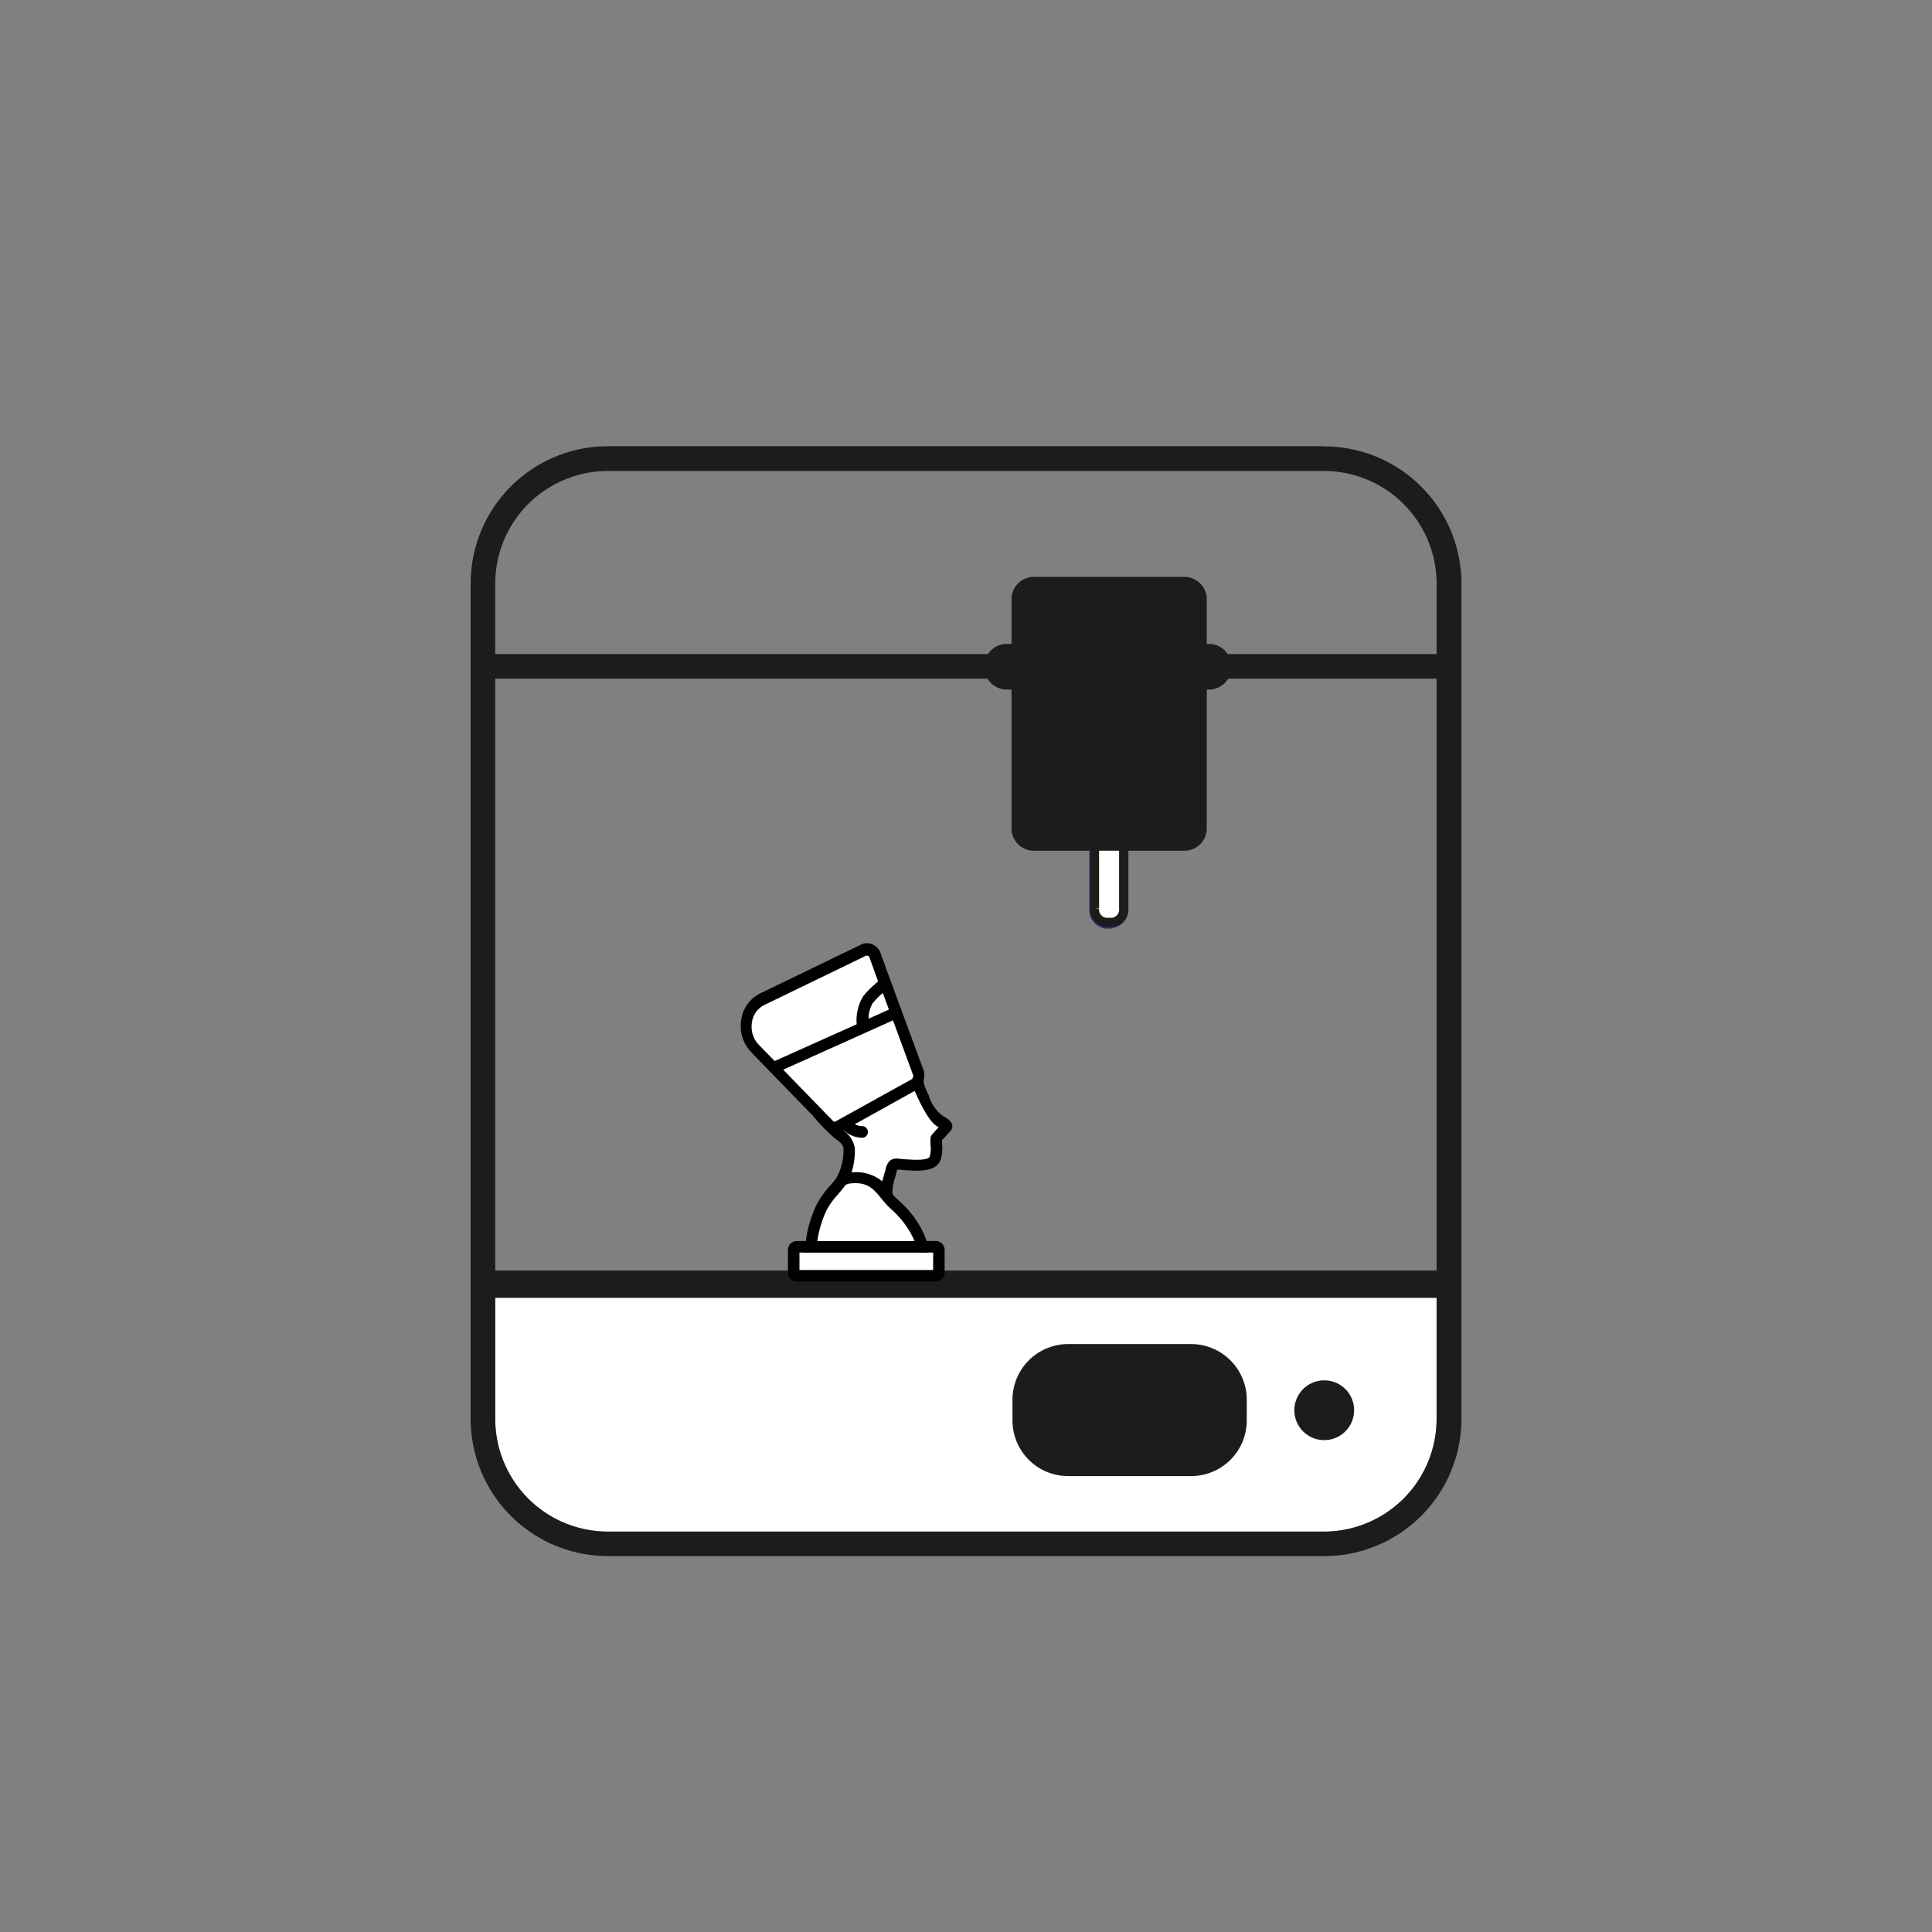 <svg id="Livello_1" data-name="Livello 1" xmlns="http://www.w3.org/2000/svg" xmlns:xlink="http://www.w3.org/1999/xlink" viewBox="0 0 219.21 219.21"><rect x="0" y="0" width="219.21" height="219.21" fill="#808080" stroke="none"/><defs><style>.cls-1,.cls-7{fill:none;}.cls-2{clip-path:url(#clip-path);}.cls-3{fill:#2d2d7d;}.cls-4,.cls-5{fill:#fff;}.cls-4,.cls-7{stroke:#1c1c1b;}.cls-4,.cls-8{stroke-miterlimit:10;}.cls-4{stroke-width:1.03px;}.cls-6{fill:#1c1c1b;}.cls-7{stroke-width:3.1px;}.cls-8{stroke:#000;stroke-width:0.24px;}</style><clipPath id="clip-path"><rect class="cls-1" x="53.4" y="50.65" width="112.42" height="125.91"/></clipPath></defs><title>icon_3d_print</title><g class="cls-2"><path class="cls-3" d="M124.19,95.71v7.35a1.46,1.46,0,0,0,1.28,1.59h.75a1.46,1.46,0,0,0,1.27-1.59V95.71Zm2,9.65h-.75a2.11,2.11,0,0,1-1.84-2.3V95h4.43v8a2.11,2.11,0,0,1-1.84,2.3"/><path class="cls-4" d="M124.19,95.71v7.35a1.46,1.46,0,0,0,1.28,1.59h.75a1.46,1.46,0,0,0,1.27-1.59V95.71Z"/><path class="cls-5" d="M163,146.19H56.19V161A12.79,12.79,0,0,0,69,173.78h81.3A12.79,12.79,0,0,0,163,161Z"/><path class="cls-6" d="M134.24,65.46h-16.8a2.54,2.54,0,0,0-2.67,2.38v26.3a2.54,2.54,0,0,0,2.67,2.38h16.8a2.54,2.54,0,0,0,2.68-2.38V67.84a2.54,2.54,0,0,0-2.68-2.38"/><path class="cls-6" d="M135.14,167.48H121.2a6.31,6.31,0,0,1-6.32-6.32v-2.34a6.32,6.32,0,0,1,6.32-6.32h13.94a6.32,6.32,0,0,1,6.32,6.32v2.34a6.31,6.31,0,0,1-6.32,6.32"/><path class="cls-6" d="M153.64,160a3.39,3.39,0,1,1-3.38-3.38,3.38,3.38,0,0,1,3.38,3.38"/></g><rect class="cls-5" x="163.03" y="144.79" width="1.4" height="1.4"/><rect class="cls-5" x="54.79" y="144.79" width="1.4" height="1.4"/><path class="cls-6" d="M164.43,146.19H163V161a12.79,12.79,0,0,1-12.77,12.78H69A12.79,12.79,0,0,1,56.19,161V146.19h-1.4v-1.4h1.4V77H163v67.75h1.4Zm-108.24-80A12.79,12.79,0,0,1,69,53.44h81.3A12.79,12.79,0,0,1,163,66.21v8H56.19Zm94.07-15.56H69A15.58,15.58,0,0,0,53.4,66.21V161A15.58,15.58,0,0,0,69,176.56h81.3A15.58,15.58,0,0,0,165.82,161V66.21a15.58,15.58,0,0,0-15.56-15.56"/><path class="cls-6" d="M137.15,78.24H114.26a2.59,2.59,0,0,1-2.6-2.59h0a2.59,2.59,0,0,1,2.6-2.59h22.89a2.59,2.59,0,0,1,2.59,2.59h0a2.59,2.59,0,0,1-2.59,2.59"/><line class="cls-7" x1="54.2" y1="145.71" x2="165.02" y2="145.71"/><path class="cls-5" d="M103.68,121.87l-2.3-6.26-3.27,1.47h0l-9.46,4.25,5.77,5.94a.34.34,0,0,0,.43.08l8.62-4.78A.57.57,0,0,0,103.68,121.87Z"/><polygon class="cls-5" points="90.59 144.23 105.99 144.23 105.99 142.01 105.18 142.01 105.18 142.04 105.19 142.07 91.46 142.07 91.46 142.04 91.47 142.01 90.59 142.01 90.59 144.23"/><path class="cls-5" d="M98.07,113.07a10.13,10.13,0,0,1,1.34-1.36l.4-.37-1-2.77a.5.5,0,0,0-.26-.29.5.5,0,0,0-.13,0,.28.28,0,0,0-.15,0l-11.56,5.6a2.7,2.7,0,0,0-1.46,2,3.09,3.09,0,0,0,.79,2.7l1.84,1.9h0l9.5-4.26A5.21,5.21,0,0,1,98.07,113.07Z"/><path class="cls-5" d="M101.46,137.33l-.34-.31c-1.22-1.08-1.76-2.68-3.59-2.88-.35,0-1.46-.07-1.72.28s-.53.69-.8,1a8.33,8.33,0,0,0-1.33,1.92,12.34,12.34,0,0,0-1.07,3.59H104A10.42,10.42,0,0,0,101.46,137.33Z"/><path class="cls-5" d="M103.85,123.57l-7.09,3.94a2,2,0,0,0,1.14.35.54.54,0,0,1,0,1.07,3,3,0,0,1-2.13-.87l-.31.17a2.83,2.83,0,0,1,1.43,2.09,8.72,8.72,0,0,1-.43,2.82,4.5,4.5,0,0,1,3.73,1.08c.08-.34.17-.69.26-1s.12-.42.16-.58c.27-1.15.88-1.17,1.6-1.07l.45.05h.21c.67,0,2.45.19,2.74-.36a3.48,3.48,0,0,0,.1-1.38,6.15,6.15,0,0,1,0-.73c0-.19,0-.21.69-1l.32-.36c-.07,0-.15-.1-.27-.16C105.43,127.15,104.29,124.61,103.85,123.57Z"/><path class="cls-5" d="M98.91,113.72a3.57,3.57,0,0,0-.47,2l2.57-1.16-.81-2.19-.08.08A9.27,9.27,0,0,0,98.91,113.72Z"/><polygon class="cls-5" points="91.46 142.07 105.19 142.07 105.18 142.04 91.46 142.04 91.46 142.07"/><polygon class="cls-5" points="105.18 142.04 105.18 142.01 91.47 142.01 91.46 142.04 105.18 142.04"/><path class="cls-8" d="M106.93,126.73a4.55,4.55,0,0,1-1.66-2.4,7.11,7.11,0,0,1-.58-1.44c-.06-.48.17-.88,0-1.39-1.39-3.77-2.79-7.55-4.17-11.32l-.72-2a1.55,1.55,0,0,0-.87-.92,1.39,1.39,0,0,0-1.13,0l-11.57,5.6a3.8,3.8,0,0,0-2,2.81,4.18,4.18,0,0,0,1.08,3.62l.1.11,4.29,4.42,2.59,2.66A22.14,22.14,0,0,0,94.72,129c.44.32,1.09.73,1.1,1.34a6.54,6.54,0,0,1-.8,3.35c-.26.37-.54.71-.82,1a10,10,0,0,0-1.49,2.16,13.48,13.48,0,0,0-1.16,4h1.06a12.34,12.34,0,0,1,1.07-3.59A8.33,8.33,0,0,1,95,135.43c.27-.32.54-.65.8-1s1.37-.32,1.72-.28c1.83.2,2.37,1.8,3.59,2.88l.34.31a10.42,10.42,0,0,1,2.51,3.61h1.11a10.68,10.68,0,0,0-2.86-4.35c-.12-.13-.26-.25-.39-.37-.34-.29-.66-.58-.7-.89a6.51,6.51,0,0,1,.34-1.83c.07-.23.13-.45.17-.63a1.21,1.21,0,0,1,.1-.29l.33,0,.51.06h.21c1.18.09,3.15.24,3.76-.93a3.85,3.85,0,0,0,.22-1.92c0-.17,0-.32,0-.46.25-.29.8-.89.94-1.05a.7.7,0,0,0,.24-.49C107.94,127.34,107.43,127,106.93,126.73Zm-6.73-14.31.81,2.19-2.57,1.16a3.57,3.57,0,0,1,.47-2,9.27,9.27,0,0,1,1.21-1.22Zm-12.34,8.1L86,118.62a3.09,3.09,0,0,1-.79-2.7,2.7,2.7,0,0,1,1.46-2l11.56-5.6a.28.28,0,0,1,.15,0,.5.5,0,0,1,.13,0,.5.5,0,0,1,.26.29l1,2.77-.4.37a10.13,10.13,0,0,0-1.34,1.36,5.21,5.21,0,0,0-.7,3.18l-9.5,4.26Zm7,6.83a.34.34,0,0,1-.43-.08l-5.77-5.94,9.46-4.25h0l3.27-1.47,2.3,6.26a.57.57,0,0,1-.21.7Zm11.53.84c-.67.75-.69.77-.69,1a6.15,6.15,0,0,0,0,.73,3.48,3.48,0,0,1-.1,1.38c-.29.55-2.07.41-2.74.36h-.21l-.45-.05c-.72-.1-1.33-.08-1.6,1.07,0,.16-.1.36-.16.58s-.18.67-.26,1a4.5,4.5,0,0,0-3.73-1.08,8.72,8.72,0,0,0,.43-2.82,2.83,2.83,0,0,0-1.43-2.09l.31-.17a3,3,0,0,0,2.13.87.54.54,0,0,0,0-1.07,2,2,0,0,1-1.14-.35l7.09-3.94c.44,1,1.58,3.58,2.58,4.1.12.06.2.12.27.16Z"/><path class="cls-8" d="M105.18,142H106v2.22H90.59V142h.88l.06-.95s0-.08,0-.12H90.41a.89.89,0,0,0-.89.9v2.56a.89.89,0,0,0,.89.9h15.76a.89.89,0,0,0,.89-.9v-2.56a.89.89,0,0,0-.89-.9h-1.09l0,.12Z"/><path class="cls-8" d="M92.61,140.94H91.55s0,.08,0,.12l-.06.95h13.71l-.07-.95,0-.12H92.61Z"/></svg>